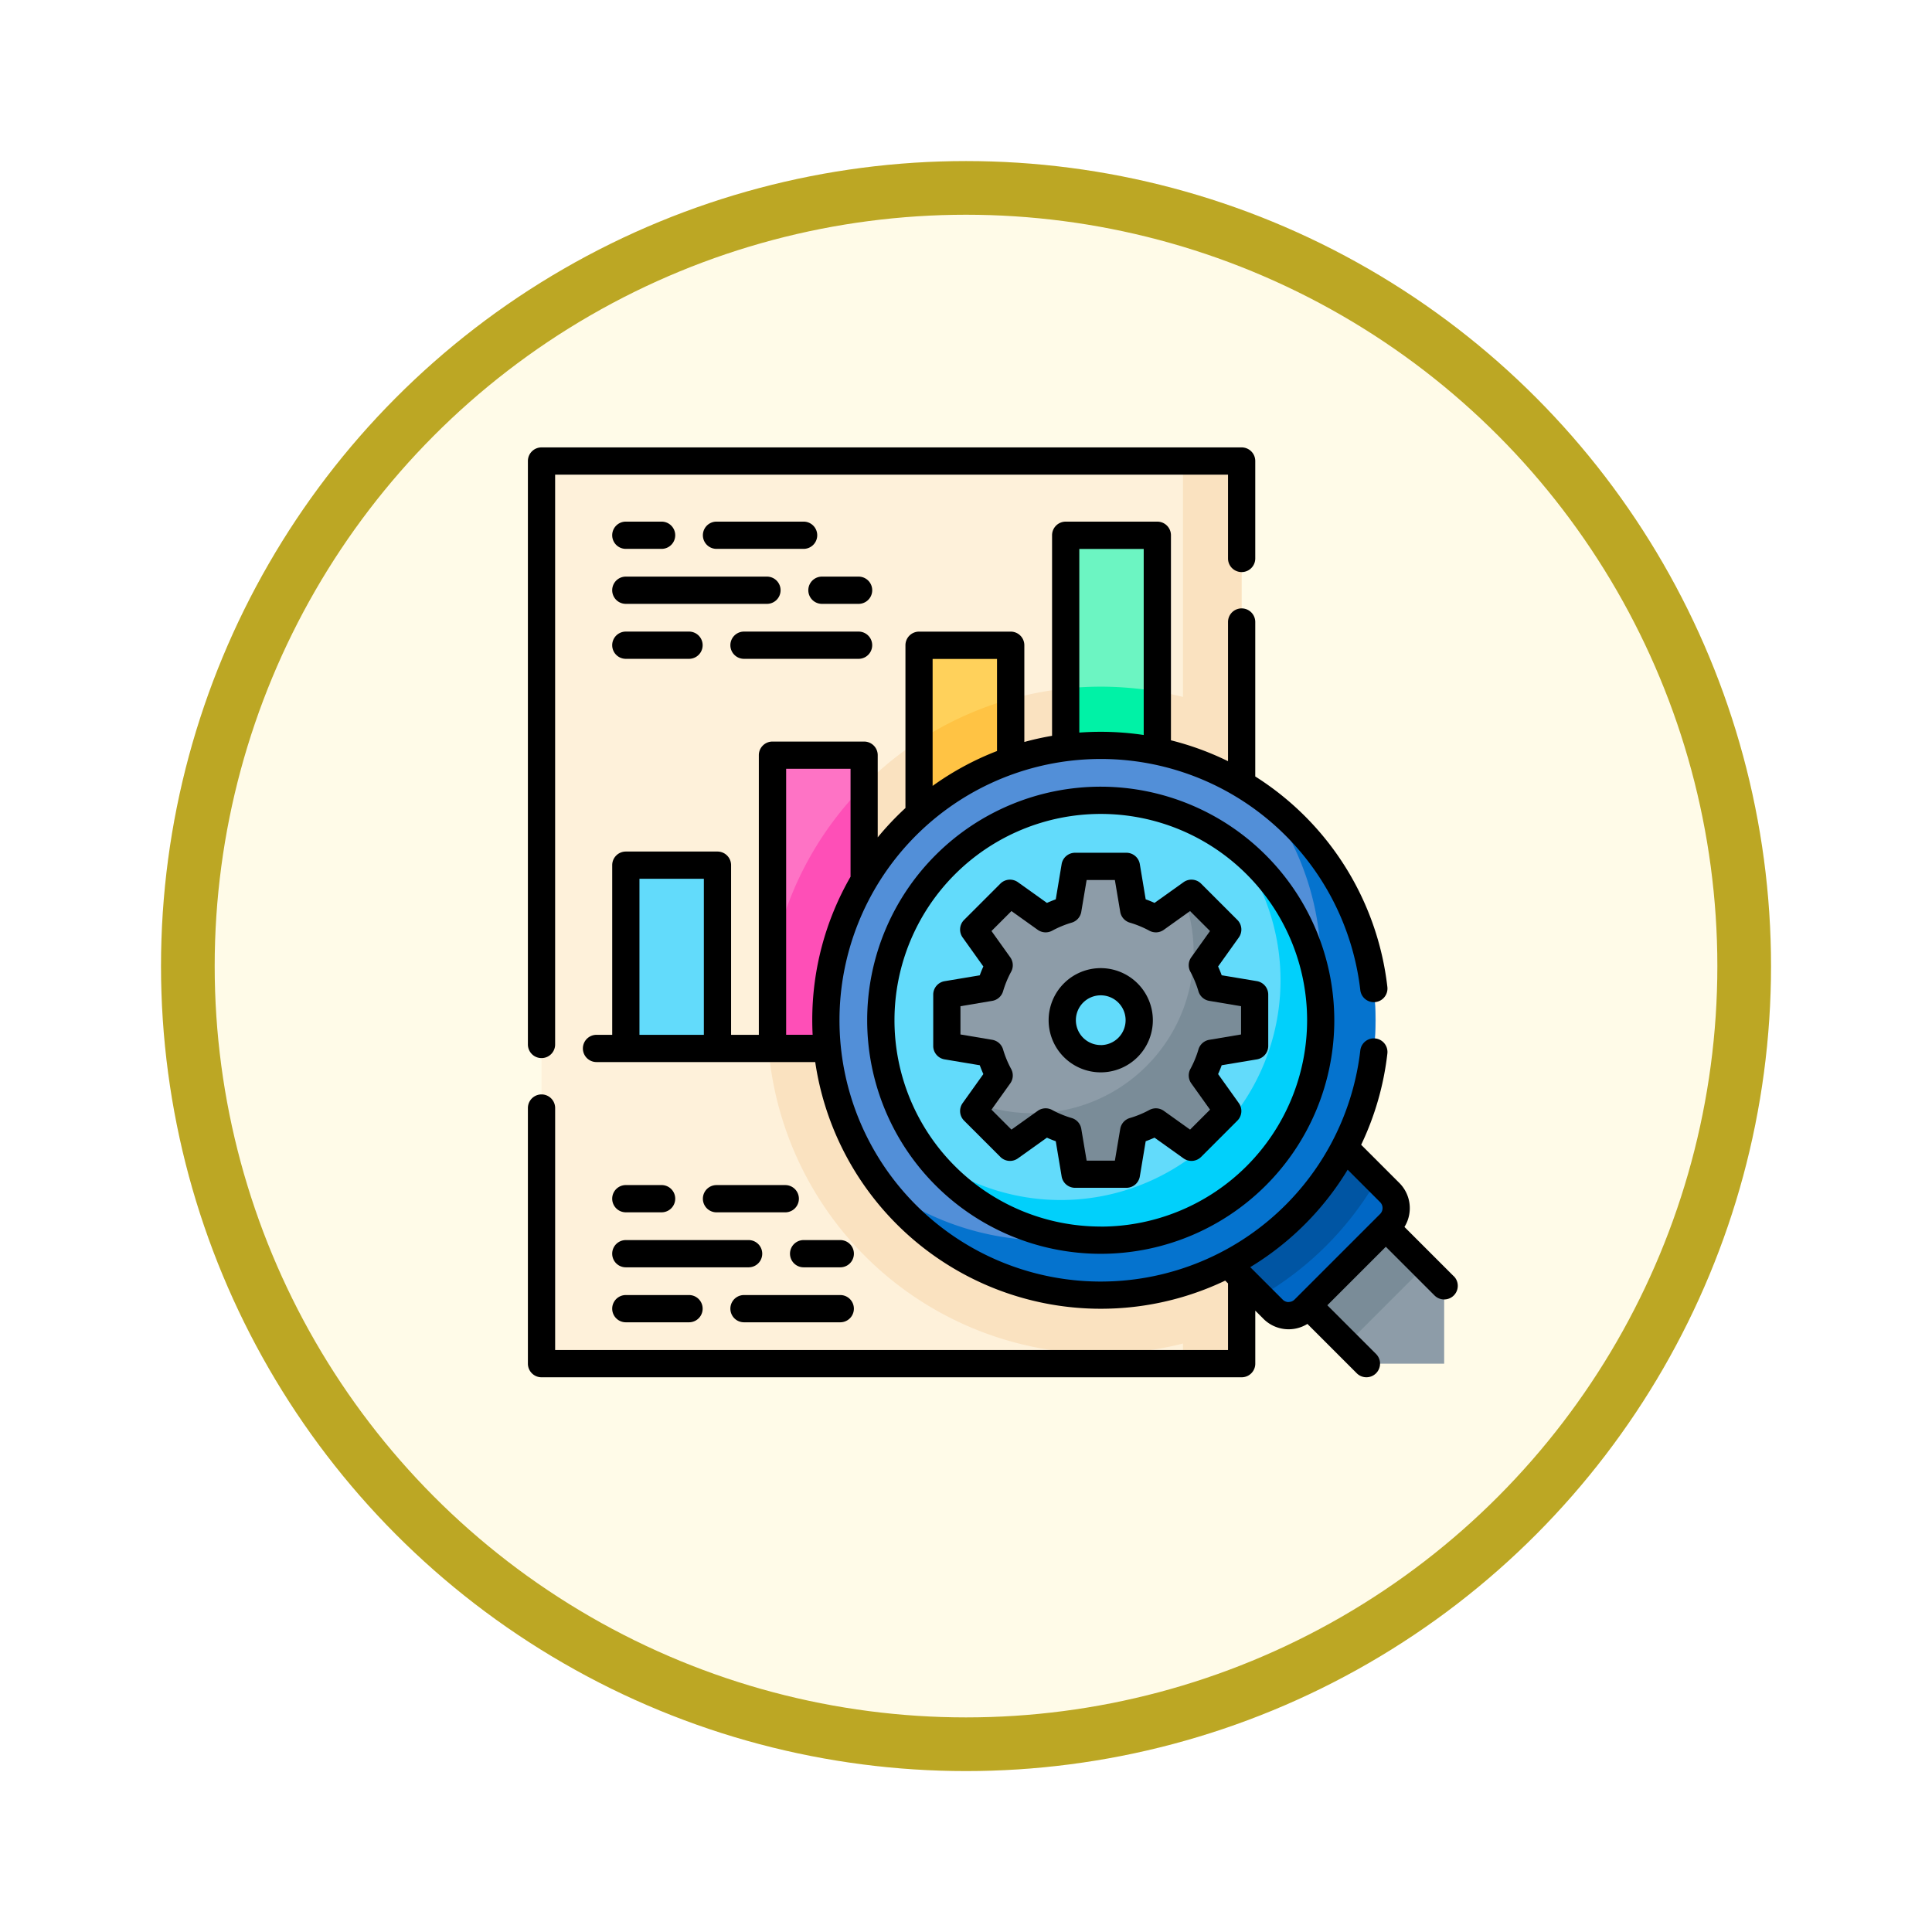 <svg xmlns="http://www.w3.org/2000/svg" xmlns:xlink="http://www.w3.org/1999/xlink" width="108" height="108" viewBox="0 0 108 108">
  <defs>
    <filter id="Fondo" x="0" y="0" width="108" height="108" filterUnits="userSpaceOnUse">
      <feOffset dy="3" input="SourceAlpha"/>
      <feGaussianBlur stdDeviation="3" result="blur"/>
      <feFlood flood-opacity="0.161"/>
      <feComposite operator="in" in2="blur"/>
      <feComposite in="SourceGraphic"/>
    </filter>
  </defs>
  <g id="Group_1143832" data-name="Group 1143832" transform="translate(-4085.499 -9431.926)">
    <g transform="matrix(1, 0, 0, 1, 4085.5, 9431.93)" filter="url(#Fondo)">
      <g id="Fondo-2" data-name="Fondo" transform="translate(9 6)" fill="#fffbe8" stroke="#bca724" stroke-width="3">
        <circle cx="45" cy="45" r="45" stroke="none"/>
        <circle cx="45" cy="45" r="43.5" fill="none"/>
      </g>
    </g>
    <g id="Group_1143831" data-name="Group 1143831" transform="translate(4115.009 9456.936)">
      <path id="Path_978964" data-name="Path 978964" d="M7.5,7.5H46.637V57.959H7.5Z" transform="translate(-6.739 -6.74)" fill="#fef1da"/>
      <path id="Path_978965" data-name="Path 978965" d="M154.987,7.5V20.69a18.646,18.646,0,1,0,0,36.144v1.126h3.278V7.5Z" transform="translate(-118.367 -6.74)" fill="#fae2c0"/>
      <g id="Group_1143828" data-name="Group 1143828" transform="translate(5.474 4.911)">
        <g id="Group_1143827" data-name="Group 1143827">
          <path id="Path_978966" data-name="Path 978966" d="M0,0H16.392V5.123H0Z" transform="translate(13.319 12.294) rotate(90)" fill="#fe73c5"/>
          <path id="Path_978967" data-name="Path 978967" d="M134.651,195.909V200.8h5.123V186.1A18.62,18.62,0,0,0,134.651,195.909Z" transform="translate(-126.455 -172.113)" fill="#fe4fb7"/>
          <path id="Path_978968" data-name="Path 978968" d="M0,0H28.687V5.123H0Z" transform="translate(29.711) rotate(90)" fill="#6cf5c2"/>
          <path id="Path_978969" data-name="Path 978969" d="M301.237,132.012a18.7,18.7,0,0,0-5.123-.167v20.12h5.123V132.012Z" transform="translate(-271.525 -123.278)" fill="#00f2a6"/>
          <path id="Path_978970" data-name="Path 978970" d="M0,0H22.54V5.123H0Z" transform="translate(21.515 6.147) rotate(90)" fill="#ffd15b"/>
          <path id="Path_978971" data-name="Path 978971" d="M215.382,140.868v17.207H220.5V138.543A18.563,18.563,0,0,0,215.382,140.868Z" transform="translate(-198.99 -129.388)" fill="#ffc344"/>
          <path id="Path_978972" data-name="Path 978972" d="M0,0H10.245V5.123H0Z" transform="translate(5.123 18.442) rotate(90)" fill="#62dbfb"/>
        </g>
      </g>
      <g id="Group_1143829" data-name="Group 1143829" transform="translate(16.654 16.654)">
        <path id="Path_978973" data-name="Path 978973" d="M386.055,381.274l-4.781,4.781a1.23,1.23,0,0,1-1.739,0l-3.477-3.477,6.52-6.52,3.477,3.477A1.23,1.23,0,0,1,386.055,381.274Z" transform="translate(-354.532 -354.532)" fill="#0067c5"/>
        <path id="Path_978974" data-name="Path 978974" d="M437.182,432.835v4.347h-4.347l-3.26-3.26,4.347-4.347Z" transform="translate(-402.616 -402.616)" fill="#8d9ca8"/>
        <path id="Path_978975" data-name="Path 978975" d="M0,0H6.147V3.074H0Z" transform="translate(26.95 31.306) rotate(-45)" fill="#7a8c98"/>
        <path id="Path_978976" data-name="Path 978976" d="M378.817,385.337a17.85,17.85,0,0,0,6.52-6.52l-2.759-2.759-6.52,6.52Z" transform="translate(-354.532 -354.532)" fill="#0055a3"/>
        <circle id="Ellipse_11587" data-name="Ellipse 11587" cx="15.368" cy="15.368" r="15.368" fill="#528fd8"/>
        <path id="Path_978977" data-name="Path 978977" d="M215.82,194.3A15.369,15.369,0,0,1,194.3,215.82,15.368,15.368,0,1,0,215.82,194.3Z" transform="translate(-191.231 -191.231)" fill="#0573ce"/>
        <circle id="Ellipse_11588" data-name="Ellipse 11588" cx="12.294" cy="12.294" r="12.294" transform="translate(3.074 3.074)" fill="#62dbfb"/>
        <path id="Path_978978" data-name="Path 978978" d="M236.732,219.5A12.287,12.287,0,0,1,219.5,236.732,12.29,12.29,0,1,0,236.732,219.5Z" transform="translate(-213.867 -213.867)" fill="#01d0fb"/>
        <path id="Path_978979" data-name="Path 978979" d="M247.848,240.677v-2.869l-2.418-.4a6.41,6.41,0,0,0-.512-1.24l1.424-1.994-2.028-2.028-1.994,1.424a6.419,6.419,0,0,0-1.24-.512l-.4-2.418h-2.869l-.4,2.418a6.41,6.41,0,0,0-1.24.512l-1.994-1.424-2.028,2.028,1.424,1.994a6.419,6.419,0,0,0-.512,1.24l-2.418.4v2.869l2.418.4a6.41,6.41,0,0,0,.512,1.24l-1.424,1.994,2.028,2.028,1.994-1.424a6.419,6.419,0,0,0,1.24.512l.4,2.418h2.869l.4-2.418a6.41,6.41,0,0,0,1.24-.512l1.994,1.424,2.028-2.028-1.424-1.994a6.413,6.413,0,0,0,.512-1.24Zm-8.606.717a2.152,2.152,0,1,1,2.152-2.152A2.152,2.152,0,0,1,239.242,241.395Z" transform="translate(-223.874 -223.875)" fill="#8d9ca8"/>
        <path id="Path_978980" data-name="Path 978980" d="M261.181,254.009V251.14l-2.418-.4a6.41,6.41,0,0,0-.512-1.24l1.424-1.994-2.028-2.028-.4.282a9,9,0,0,1-11.494,11.494l-.282.4,2.028,2.028,1.994-1.424a6.418,6.418,0,0,0,1.24.512l.4,2.418h2.869l.4-2.418a6.41,6.41,0,0,0,1.24-.512l1.994,1.424,2.028-2.028-1.424-1.994a6.41,6.41,0,0,0,.512-1.24Z" transform="translate(-237.207 -237.207)" fill="#7a8c98"/>
      </g>
      <g id="Group_1143830" data-name="Group 1143830" transform="translate(0 0)">
        <path id="Path_978981" data-name="Path 978981" d="M.761,34.138a.761.761,0,0,0,.761-.761V1.523H39.137V6.208a.761.761,0,1,0,1.523,0V.761A.761.761,0,0,0,39.9,0H.761A.761.761,0,0,0,0,.761V33.377A.761.761,0,0,0,.761,34.138Z" transform="translate(0 0)"/>
        <path id="Path_978982" data-name="Path 978982" d="M51.758,83.058,49,80.3a1.993,1.993,0,0,0-.283-2.456L46.58,75.707a16.069,16.069,0,0,0,1.465-5.1.761.761,0,0,0-1.513-.174,14.606,14.606,0,1,1,0-3.373.761.761,0,1,0,1.513-.174A16.083,16.083,0,0,0,40.66,55.118V46.484a.761.761,0,1,0-1.523,0v7.78a16.066,16.066,0,0,0-3.19-1.167V41.634a.761.761,0,0,0-.761-.761H30.062a.761.761,0,0,0-.761.761V52.846q-.789.134-1.55.344V47.782a.761.761,0,0,0-.761-.761H21.866a.761.761,0,0,0-.761.761v9.1a16.276,16.276,0,0,0-1.55,1.64V53.928a.761.761,0,0,0-.761-.761H13.67a.761.761,0,0,0-.761.761V69.56H11.358V60.076a.761.761,0,0,0-.761-.761H5.474a.761.761,0,0,0-.761.761V69.56H3.835a.761.761,0,1,0,0,1.523H16.062A16.139,16.139,0,0,0,38.98,83.3l.157.157v3.724H1.523V73.653a.761.761,0,0,0-1.523,0V87.943a.761.761,0,0,0,.761.761H39.9a.761.761,0,0,0,.761-.761V84.98l.458.458a1.99,1.99,0,0,0,2.456.283l2.76,2.76A.761.761,0,1,0,47.411,87.4l-2.722-2.722,3.27-3.27,2.722,2.722a.761.761,0,0,0,1.077-1.077ZM30.824,42.4h3.6v10.4a16.259,16.259,0,0,0-2.4-.179q-.6,0-1.2.044Zm-8.2,6.147h3.6v5.149a16.11,16.11,0,0,0-3.6,1.949ZM6.236,69.56V60.837h3.6V69.56Zm8.2,0V54.689h3.6v6.033a16.031,16.031,0,0,0-2.14,8.022q0,.41.021.815h-1.48ZM42.526,84.5a.465.465,0,0,1-.331-.137l-1.816-1.816A16.155,16.155,0,0,0,45.825,77.1l1.814,1.814a.469.469,0,0,1,0,.662l-4.564,4.564h0l-.217.217a.464.464,0,0,1-.331.137Z" transform="translate(0 -36.723)"/>
        <path id="Path_978983" data-name="Path 978983" d="M289.626,286.713a2.913,2.913,0,1,0,2.913,2.913A2.916,2.916,0,0,0,289.626,286.713Zm0,4.3a1.39,1.39,0,1,1,1.39-1.39A1.392,1.392,0,0,1,289.626,291.016Z" transform="translate(-257.604 -257.604)"/>
        <path id="Path_978984" data-name="Path 978984" d="M239.063,229.5l1.158-1.622a.761.761,0,0,0-.081-.981l-2.028-2.028a.761.761,0,0,0-.981-.081l-1.622,1.158q-.242-.111-.494-.2l-.328-1.967a.761.761,0,0,0-.751-.636h-2.869a.761.761,0,0,0-.751.636l-.328,1.967q-.251.093-.494.2l-1.622-1.158a.762.762,0,0,0-.981.081l-2.028,2.028a.761.761,0,0,0-.081.981l1.158,1.622q-.111.242-.2.494l-1.966.328a.761.761,0,0,0-.636.751v2.869a.761.761,0,0,0,.636.751l1.966.328q.093.251.2.494l-1.158,1.622a.761.761,0,0,0,.081.981l2.028,2.028a.761.761,0,0,0,.981.081l1.622-1.158q.242.111.494.2l.328,1.967a.761.761,0,0,0,.751.636h2.869a.761.761,0,0,0,.751-.636l.328-1.967q.251-.093.494-.2l1.622,1.158a.762.762,0,0,0,.981-.081l2.028-2.028a.761.761,0,0,0,.081-.981l-1.158-1.622q.111-.242.2-.494l1.966-.328a.761.761,0,0,0,.636-.751V231.07a.761.761,0,0,0-.636-.751l-1.966-.328Q239.173,229.74,239.063,229.5Zm1.284,3.8-1.782.3a.762.762,0,0,0-.6.535,5.664,5.664,0,0,1-.451,1.093.761.761,0,0,0,.049.806l1.049,1.469-1.116,1.116-1.469-1.049a.762.762,0,0,0-.806-.049,5.669,5.669,0,0,1-1.093.451.761.761,0,0,0-.535.6l-.3,1.782h-1.579l-.3-1.782a.762.762,0,0,0-.535-.6,5.672,5.672,0,0,1-1.093-.451.761.761,0,0,0-.806.049l-1.469,1.049-1.116-1.116,1.049-1.469a.762.762,0,0,0,.049-.806,5.667,5.667,0,0,1-.451-1.093.761.761,0,0,0-.6-.535l-1.782-.3v-1.579l1.782-.3a.762.762,0,0,0,.6-.535,5.662,5.662,0,0,1,.451-1.093.761.761,0,0,0-.049-.806l-1.049-1.469,1.116-1.116,1.469,1.049a.762.762,0,0,0,.806.049,5.669,5.669,0,0,1,1.092-.451.761.761,0,0,0,.535-.6l.3-1.782h1.579l.3,1.782a.762.762,0,0,0,.535.6,5.672,5.672,0,0,1,1.093.451.762.762,0,0,0,.806-.049l1.469-1.049,1.116,1.116-1.049,1.469a.762.762,0,0,0-.049.806,5.658,5.658,0,0,1,.451,1.093.761.761,0,0,0,.6.535l1.782.3v1.579Z" transform="translate(-200.48 -200.483)"/>
        <path id="Path_978985" data-name="Path 978985" d="M199.864,186.808a13.056,13.056,0,1,0,13.056,13.056,13.071,13.071,0,0,0-13.056-13.056Zm0,24.589A11.533,11.533,0,1,1,211.4,199.864,11.546,11.546,0,0,1,199.864,211.4Z" transform="translate(-167.842 -167.842)"/>
        <path id="Path_978986" data-name="Path 978986" d="M47.181,42.393h2a.761.761,0,0,0,0-1.523h-2a.761.761,0,0,0,0,1.523Z" transform="translate(-41.707 -36.721)"/>
        <path id="Path_978987" data-name="Path 978987" d="M101.983,42.393a.761.761,0,0,0,0-1.523H97.114a.761.761,0,0,0,0,1.523Z" transform="translate(-86.571 -36.721)"/>
        <path id="Path_978988" data-name="Path 978988" d="M55.832,71.905a.761.761,0,0,0-.761-.761H47.181a.761.761,0,0,0,0,1.523H55.07A.761.761,0,0,0,55.832,71.905Z" transform="translate(-41.707 -63.921)"/>
        <path id="Path_978989" data-name="Path 978989" d="M157.209,71.144h-2.049a.761.761,0,0,0,0,1.523h2.049a.761.761,0,0,0,0-1.523Z" transform="translate(-138.723 -63.921)"/>
        <path id="Path_978990" data-name="Path 978990" d="M47.181,101.418a.761.761,0,0,0,0,1.523h3.533a.761.761,0,0,0,0-1.523Z" transform="translate(-41.707 -91.122)"/>
        <path id="Path_978991" data-name="Path 978991" d="M112.25,102.941h6.405a.761.761,0,1,0,0-1.523H112.25a.761.761,0,1,0,0,1.523Z" transform="translate(-100.17 -91.122)"/>
        <path id="Path_978992" data-name="Path 978992" d="M47.181,407.7h2a.761.761,0,0,0,0-1.523h-2a.761.761,0,0,0,0,1.523Z" transform="translate(-41.707 -364.941)"/>
        <path id="Path_978993" data-name="Path 978993" d="M100.957,406.178H97.113a.761.761,0,0,0,0,1.523h3.844a.761.761,0,0,0,0-1.523Z" transform="translate(-86.57 -364.941)"/>
        <path id="Path_978994" data-name="Path 978994" d="M47.181,437.975h6.864a.761.761,0,0,0,0-1.523H47.181a.761.761,0,0,0,0,1.523Z" transform="translate(-41.707 -392.141)"/>
        <path id="Path_978995" data-name="Path 978995" d="M147.117,436.452h-2.049a.761.761,0,0,0,0,1.523h2.049a.761.761,0,1,0,0-1.523Z" transform="translate(-129.655 -392.141)"/>
        <path id="Path_978996" data-name="Path 978996" d="M47.181,468.249h3.533a.761.761,0,1,0,0-1.523H47.181a.761.761,0,1,0,0,1.523Z" transform="translate(-41.707 -419.342)"/>
        <path id="Path_978997" data-name="Path 978997" d="M117.631,466.726H112.25a.761.761,0,1,0,0,1.523h5.381a.761.761,0,1,0,0-1.523Z" transform="translate(-100.17 -419.342)"/>
      </g>
    </g>
  </g>
</svg>
